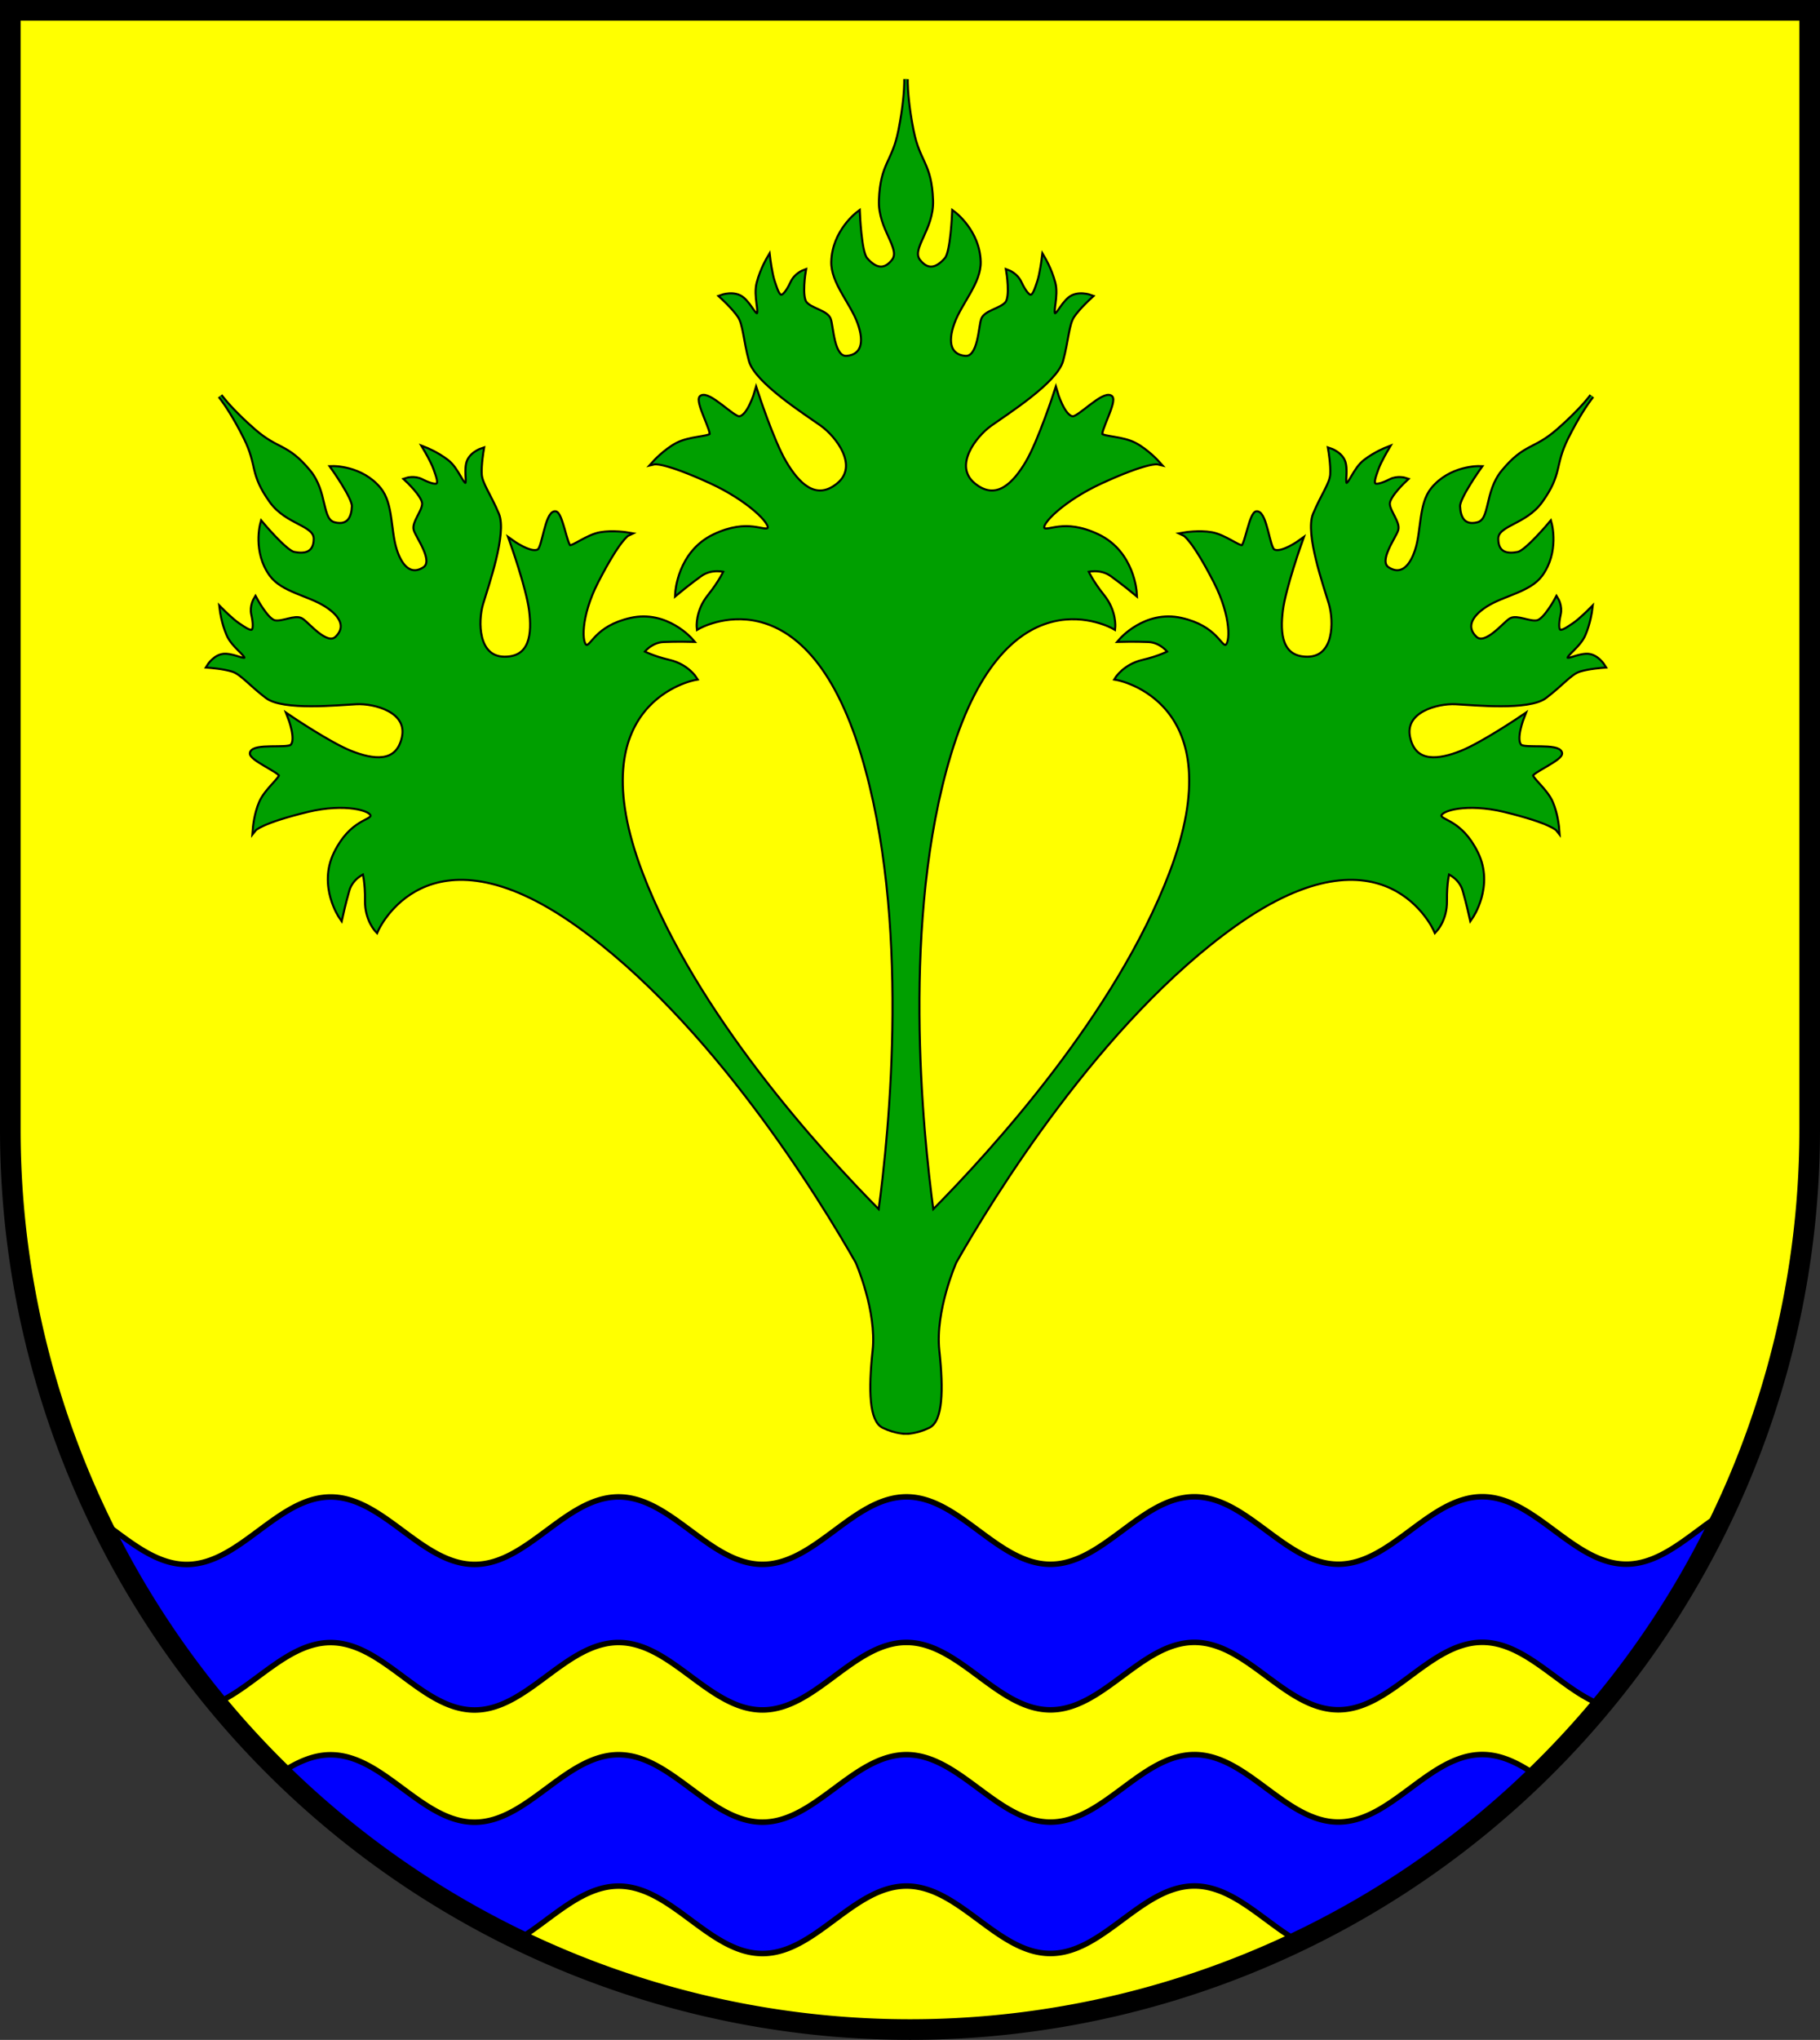 <?xml version="1.0" encoding="UTF-8" standalone="no"?>
<!-- Created with Inkscape (http://www.inkscape.org/) -->

<svg
   width="132.381mm"
   height="148.312mm"
   viewBox="0 0 132.381 148.312"
   version="1.1"
   id="svg2875"
   inkscape:version="1.2.2 (732a01da63, 2022-12-09)"
   sodipodi:docname="Wappen Müssen2.svg"
   xmlns:inkscape="http://www.inkscape.org/namespaces/inkscape"
   xmlns:sodipodi="http://sodipodi.sourceforge.net/DTD/sodipodi-0.dtd"
   xmlns="http://www.w3.org/2000/svg"
   xmlns:svg="http://www.w3.org/2000/svg">
  <rect x="0" y="0" width="132.381" height="148.312" fill="#333333" stroke="none"/>
  <sodipodi:namedview
     id="namedview2877"
     pagecolor="#ffffff"
     bordercolor="#666666"
     borderopacity="1.0"
     inkscape:showpageshadow="2"
     inkscape:pageopacity="0.0"
     inkscape:pagecheckerboard="0"
     inkscape:deskcolor="#d1d1d1"
     inkscape:document-units="mm"
     showgrid="false"
     inkscape:zoom="0.95492208"
     inkscape:cx="250.2822"
     inkscape:cy="281.17478"
     inkscape:current-layer="layer1" />
  <defs
     id="defs2872" />
  <g
     inkscape:label="Ebene 1"
     inkscape:groupmode="layer"
     id="layer1"
     transform="translate(-364.208,-500.967)">
    <g
       id="g2870"
       transform="translate(327.518,433.445)">
      <path
         id="path2106"
         style="fill:#ffff00;fill-opacity:1;stroke:none;stroke-width:1.5;stroke-linecap:round;stroke-dasharray:none"
         d="m 37.44,68.272 v 81.371 a 65.441,65.441 0 0 0 65.441,65.44 65.441,65.441 0 0 0 65.44,-65.44 65.441,65.441 0 0 0 0,-5.2e-4 V 68.272 Z" />
      <path
         id="path2762"
         style="fill:#0000ff;fill-opacity:1;stroke:#000000;stroke-width:0.4;stroke-dasharray:none"
         d="m 144.507,176.344 c -3.854,7.9e-4 -6.616,4.905 -10.47,4.906 -3.854,7.8e-4 -6.618,-4.903 -10.472,-4.902 -3.854,7.8e-4 -6.616,4.906 -10.47,4.907 -3.854,8.8e-4 -6.618,-4.903 -10.472,-4.902 -3.854,7.8e-4 -6.616,4.906 -10.47,4.907 -3.854,8.8e-4 -6.618,-4.903 -10.472,-4.903 -3.854,8.8e-4 -6.616,4.906 -10.47,4.907 -3.854,7.8e-4 -6.618,-4.903 -10.472,-4.902 -3.854,7.8e-4 -6.616,4.905 -10.47,4.906 -2.339,4.7e-4 -4.277,-1.8 -6.3,-3.219 a 65.441,65.441 0 0 0 8.507,13.282 c 2.799,-1.259 5.182,-4.385 8.262,-4.385 3.854,-8.3e-4 6.618,4.903 10.472,4.902 3.854,-8.5e-4 6.616,-4.906 10.47,-4.907 3.854,-8.2e-4 6.618,4.903 10.472,4.902 3.854,-8.3e-4 6.616,-4.906 10.47,-4.907 3.854,-8.4e-4 6.618,4.903 10.472,4.902 3.854,-8.3e-4 6.616,-4.906 10.47,-4.907 3.854,-8.2e-4 6.618,4.903 10.472,4.902 3.854,-8.3e-4 6.616,-4.905 10.47,-4.906 3.225,-7e-4 5.689,3.424 8.665,4.544 a 65.441,65.441 0 0 0 8.866,-13.96 c -2.307,1.451 -4.429,3.735 -7.059,3.735 -3.854,8.8e-4 -6.618,-4.903 -10.472,-4.902 z" />
      <path
         id="path2764"
         style="fill:#0000ff;fill-opacity:1;stroke:#000000;stroke-width:0.4;stroke-dasharray:none"
         d="m 144.507,195.087 c -3.854,7.9e-4 -6.616,4.906 -10.47,4.907 -3.854,7.8e-4 -6.618,-4.903 -10.472,-4.902 -3.854,7.8e-4 -6.616,4.906 -10.47,4.907 -3.854,8.8e-4 -6.618,-4.903 -10.472,-4.902 -3.854,7.8e-4 -6.616,4.905 -10.47,4.906 -3.854,8.8e-4 -6.618,-4.903 -10.472,-4.902 -3.854,8.8e-4 -6.616,4.906 -10.47,4.907 -3.854,7.8e-4 -6.618,-4.903 -10.472,-4.902 -1.298,2.7e-4 -2.472,0.562 -3.605,1.3 a 65.441,65.441 0 0 0 17.268,12.114 c 2.393,-1.44 4.565,-3.866 7.279,-3.867 3.854,-8.2e-4 6.618,4.903 10.472,4.903 3.854,-8.3e-4 6.616,-4.906 10.47,-4.907 3.854,-8.4e-4 6.618,4.903 10.472,4.902 3.854,-8.3e-4 6.616,-4.906 10.47,-4.907 2.803,-6e-4 5.031,2.588 7.519,4.002 a 65.441,65.441 0 0 0 17.341,-12.055 c -1.231,-0.839 -2.5,-1.504 -3.918,-1.504 z" />
      <path
         id="path2859"
         style="fill:none;fill-opacity:1;stroke:#000000;stroke-width:1.5;stroke-linecap:round;stroke-dasharray:none"
         d="m 37.44,68.272 v 81.371 a 65.441,65.441 0 0 0 65.441,65.44 65.441,65.441 0 0 0 65.44,-65.44 65.441,65.441 0 0 0 0,-5.2e-4 V 68.272 Z" />
      <g
         id="g2048"
         transform="translate(-165.301,130.205)">
        <path
           id="path2035"
           style="fill:none;fill-opacity:1;stroke:#000000;stroke-width:0.4;stroke-linecap:round;stroke-dasharray:none"
           d="m 267.891,-56.927 c 0,0 -0.004,0.087 -5.1e-4,0.253 -0.009,0.49 -0.071,1.683 -0.424,3.469 -0.473,2.392 -1.321,2.392 -1.418,5.089 -0.076,2.113 1.638,3.492 0.917,4.408 -0.726,0.922 -1.47,0.498 -2.016,-0.153 -0.423,-0.505 -0.539,-3.317 -0.539,-3.317 0,0 -1.77,1.318 -1.829,3.52 -0.04,1.503 1.367,2.949 1.907,4.444 0.541,1.494 0.216,2.419 -0.885,2.527 -1.101,0.108 -1.101,-2.291 -1.317,-2.802 -0.216,-0.511 -1.317,-0.669 -1.72,-1.141 -0.403,-0.472 -0.099,-2.301 -0.099,-2.301 0,0 -0.59,0.217 -0.855,0.797 -0.148,0.324 -0.511,1.003 -0.787,1.003 -0.275,0 -0.423,-0.541 -0.61,-1.091 -0.187,-0.551 -0.324,-1.671 -0.324,-1.671 0,0 -0.482,0.806 -0.737,1.78 -0.256,0.973 0.23,2.16 -0.04,2.31 -0.27,0.15 -0.501,-0.619 -1.101,-1.141 -0.6,-0.521 -1.534,-0.177 -1.534,-0.177 0,0 0.865,0.787 1.278,1.396 0.413,0.61 0.413,1.71 0.826,3.244 0.413,1.534 4.012,3.815 5.172,4.641 1.16,0.826 2.871,3.048 1.199,4.405 -1.671,1.357 -2.989,-0.098 -3.893,-1.632 -0.905,-1.534 -2.065,-5.093 -2.065,-5.093 0,0 -0.537,1.833 -1.239,1.868 -0.471,0.023 -2.214,-1.869 -2.753,-1.514 -0.375,0.247 0.916,2.529 0.708,2.753 -0.222,0.24 -1.593,0.216 -2.478,0.688 -0.885,0.472 -1.652,1.318 -1.652,1.318 0,0 0.725,-0.17 4.129,1.396 2.694,1.239 4.528,3.007 4.216,3.421 -0.309,0.409 -1.469,-0.699 -4.006,0.52 -2.537,1.219 -2.689,4.121 -2.689,4.121 0,0 0.843,-0.699 1.689,-1.308 0.846,-0.61 1.851,-0.304 1.851,-0.304 0,0 -0.317,0.772 -1.201,1.873 -0.885,1.101 -0.777,2.24 -0.777,2.24 0,0 7.802,-4.476 11.949,9.239 3.619,11.97 2.075,27.327 1.251,33.347 -4.507,-4.54 -13.452,-14.391 -17.379,-24.672 -4.83,-12.647 3.923,-14.193 3.923,-14.193 0,0 -0.576,-0.911 -1.867,-1.213 -1.29,-0.302 -1.969,-0.691 -1.969,-0.691 0,0 0.569,-0.816 1.547,-0.857 0.978,-0.041 2.006,-0.015 2.006,-0.015 0,0 -1.785,-2.072 -4.368,-1.494 -2.582,0.578 -2.804,2.083 -3.269,1.959 -0.47,-0.125 -0.521,-2.208 0.761,-4.709 1.621,-3.16 2.256,-3.459 2.256,-3.459 0,0 -1.056,-0.181 -1.983,-0.014 -0.928,0.167 -1.93,0.988 -2.232,0.939 -0.283,-0.045 -0.642,-2.502 -1.062,-2.466 -0.604,0.051 -0.805,2.482 -1.168,2.741 -0.54,0.385 -1.995,-0.666 -1.995,-0.666 0,0 1.192,3.331 1.405,5.004 0.213,1.673 0.076,3.528 -1.945,3.496 -2.021,-0.032 -2.033,-2.689 -1.65,-3.984 0.384,-1.295 1.736,-5.102 1.158,-6.487 -0.578,-1.385 -1.212,-2.205 -1.257,-2.901 -0.045,-0.696 0.143,-1.789 0.143,-1.789 0,0 -0.89,0.291 -1.035,1.03 -0.144,0.74 0.128,1.449 -0.159,1.495 -0.287,0.046 -0.61,-1.123 -1.361,-1.699 -0.75,-0.575 -1.572,-0.894 -1.572,-0.894 0,0 0.544,0.915 0.722,1.435 0.179,0.52 0.381,1.009 0.177,1.17 -0.204,0.161 -0.864,-0.132 -1.161,-0.286 -0.531,-0.277 -1.093,-0.092 -1.093,-0.092 0,0 1.279,1.184 1.253,1.771 -0.027,0.588 -0.752,1.35 -0.618,1.858 0.134,0.508 1.517,2.295 0.639,2.86 -0.878,0.564 -1.651,0.065 -2.111,-1.365 -0.46,-1.43 -0.251,-3.331 -1.147,-4.428 -1.313,-1.606 -3.384,-1.551 -3.384,-1.551 0,0 1.534,2.162 1.512,2.787 -0.029,0.805 -0.336,1.557 -1.406,1.295 -1.062,-0.26 -0.586,-2.292 -1.86,-3.821 -1.626,-1.953 -2.255,-1.456 -3.984,-2.961 -1.285,-1.119 -2.017,-1.967 -2.309,-2.33 l -0.009,-0.012 -0.142,-0.183 c 0,0 0.048,0.067 0.146,0.189 0.276,0.371 0.917,1.295 1.685,2.833 1.028,2.059 0.399,2.555 1.882,4.622 1.161,1.619 3.226,1.642 3.22,2.747 -0.006,1.112 -0.802,1.232 -1.582,1.067 -0.605,-0.129 -2.311,-2.155 -2.311,-2.155 0,0 -0.553,2.018 0.673,3.694 0.837,1.144 2.713,1.397 3.974,2.194 1.262,0.797 1.554,1.675 0.8,2.401 -0.754,0.726 -2.136,-1.062 -2.591,-1.316 -0.455,-0.254 -1.361,0.274 -1.932,0.158 -0.571,-0.115 -1.398,-1.656 -1.398,-1.656 0,0 -0.312,0.507 -0.175,1.095 0.077,0.328 0.199,1.046 -0.005,1.208 -0.204,0.161 -0.625,-0.155 -1.081,-0.456 -0.456,-0.301 -1.203,-1.055 -1.203,-1.055 0,0 0.108,0.883 0.479,1.758 0.371,0.875 1.415,1.475 1.302,1.745 -0.113,0.27 -0.728,-0.168 -1.473,-0.205 -0.745,-0.037 -1.239,0.766 -1.239,0.766 0,0 1.094,0.08 1.751,0.292 0.657,0.212 1.292,1.032 2.482,1.933 1.19,0.901 5.171,0.492 6.507,0.428 1.336,-0.064 3.884,0.589 3.427,2.579 -0.457,1.99 -2.271,1.677 -3.826,1.065 -1.554,-0.613 -4.465,-2.585 -4.465,-2.585 0,0 0.658,1.68 0.159,2.117 -0.336,0.294 -2.718,-0.096 -2.913,0.485 -0.135,0.404 2.136,1.348 2.111,1.637 -0.026,0.309 -1.056,1.094 -1.44,1.964 -0.384,0.87 -0.465,1.949 -0.465,1.949 0,0 0.44,-0.551 3.865,-1.379 2.71,-0.655 4.697,-0.102 4.704,0.39 0.007,0.486 -1.492,0.34 -2.669,2.734 -1.177,2.394 0.382,4.645 0.382,4.645 0,0 0.222,-1.015 0.498,-1.964 0.275,-0.949 1.196,-1.311 1.196,-1.311 0,0 0.21,0.76 0.189,2.099 -0.021,1.339 0.715,2.123 0.715,2.123 0,0 3.595,-8.215 14.571,-0.426 9.879,7.01 17.787,19.955 20.418,24.587 l -0.005,0.002 c 0,0 1.536,3.508 1.224,6.408 -0.315,2.93 -0.236,5.073 0.668,5.506 0.905,0.433 1.632,0.423 1.632,0.423 l -5.1e-4,-11.595 5.1e-4,0.001 v 11.594 c 0,0 0.727,0.01 1.632,-0.423 0.905,-0.433 0.983,-2.576 0.669,-5.506 -0.311,-2.9 1.224,-6.408 1.224,-6.408 l -0.005,-0.002 c 2.631,-4.632 10.539,-17.577 20.418,-24.587 10.976,-7.789 14.571,0.426 14.571,0.426 0,0 0.736,-0.785 0.715,-2.123 -0.021,-1.339 0.189,-2.099 0.189,-2.099 0,0 0.92,0.361 1.196,1.311 0.275,0.949 0.498,1.964 0.498,1.964 0,0 1.559,-2.251 0.382,-4.645 -1.177,-2.394 -2.676,-2.248 -2.669,-2.734 0.007,-0.492 1.993,-1.045 4.704,-0.39 3.425,0.828 3.865,1.379 3.865,1.379 0,0 -0.081,-1.079 -0.465,-1.949 -0.384,-0.87 -1.414,-1.655 -1.44,-1.964 -0.025,-0.289 2.247,-1.233 2.111,-1.637 -0.195,-0.581 -2.577,-0.191 -2.913,-0.485 -0.5,-0.437 0.159,-2.117 0.159,-2.117 0,0 -2.911,1.972 -4.465,2.585 -1.554,0.613 -3.369,0.925 -3.826,-1.065 -0.457,-1.99 2.092,-2.644 3.427,-2.579 1.336,0.064 5.317,0.473 6.507,-0.428 1.19,-0.901 1.824,-1.721 2.482,-1.933 0.657,-0.212 1.751,-0.292 1.751,-0.292 0,0 -0.494,-0.803 -1.239,-0.766 -0.745,0.037 -1.36,0.475 -1.473,0.205 -0.113,-0.27 0.93,-0.87 1.302,-1.745 0.371,-0.875 0.479,-1.758 0.479,-1.758 0,0 -0.747,0.754 -1.203,1.055 -0.456,0.301 -0.877,0.617 -1.081,0.456 -0.204,-0.161 -0.082,-0.879 -0.005,-1.208 0.138,-0.588 -0.175,-1.095 -0.175,-1.095 0,0 -0.828,1.541 -1.399,1.656 -0.571,0.115 -1.477,-0.412 -1.932,-0.158 -0.455,0.254 -1.837,2.042 -2.591,1.316 -0.754,-0.726 -0.462,-1.604 0.8,-2.401 1.262,-0.797 3.138,-1.05 3.974,-2.194 1.225,-1.675 0.673,-3.694 0.673,-3.694 0,0 -1.706,2.027 -2.311,2.155 -0.78,0.166 -1.576,0.046 -1.582,-1.067 -0.006,-1.105 2.059,-1.128 3.22,-2.747 1.482,-2.067 0.854,-2.563 1.882,-4.622 0.768,-1.537 1.409,-2.462 1.685,-2.833 0.098,-0.122 0.146,-0.189 0.146,-0.189 l -0.142,0.183 -0.009,0.012 c -0.292,0.363 -1.024,1.211 -2.308,2.33 -1.728,1.505 -2.358,1.008 -3.984,2.961 -1.274,1.53 -0.797,3.561 -1.86,3.821 -1.069,0.262 -1.377,-0.49 -1.406,-1.295 -0.022,-0.625 1.512,-2.787 1.512,-2.787 0,0 -2.071,-0.055 -3.384,1.551 -0.896,1.097 -0.687,2.997 -1.147,4.428 -0.46,1.43 -1.233,1.929 -2.111,1.365 -0.878,-0.564 0.504,-2.352 0.639,-2.86 0.134,-0.508 -0.591,-1.27 -0.618,-1.858 -0.027,-0.588 1.253,-1.771 1.253,-1.771 0,0 -0.562,-0.184 -1.093,0.092 -0.297,0.155 -0.957,0.448 -1.161,0.286 -0.204,-0.161 -0.002,-0.651 0.177,-1.17 0.179,-0.52 0.722,-1.435 0.722,-1.435 0,0 -0.822,0.319 -1.572,0.894 -0.75,0.575 -1.074,1.745 -1.361,1.699 -0.286,-0.046 -0.015,-0.755 -0.159,-1.495 -0.144,-0.74 -1.035,-1.03 -1.035,-1.03 0,0 0.188,1.093 0.143,1.789 -0.045,0.696 -0.679,1.517 -1.257,2.901 -0.578,1.385 0.774,5.192 1.158,6.487 0.384,1.295 0.371,3.952 -1.65,3.984 -2.02,0.032 -2.158,-1.824 -1.945,-3.496 0.213,-1.673 1.405,-5.004 1.405,-5.004 0,0 -1.455,1.051 -1.995,0.666 -0.363,-0.259 -0.563,-2.69 -1.168,-2.741 -0.42,-0.036 -0.779,2.421 -1.062,2.466 -0.303,0.049 -1.305,-0.772 -2.232,-0.939 -0.928,-0.167 -1.983,0.014 -1.983,0.014 0,0 0.635,0.299 2.256,3.459 1.283,2.501 1.231,4.583 0.761,4.709 -0.465,0.124 -0.687,-1.381 -3.269,-1.959 -2.582,-0.578 -4.368,1.494 -4.368,1.494 0,0 1.028,-0.026 2.006,0.015 0.978,0.041 1.547,0.857 1.547,0.857 0,0 -0.679,0.389 -1.969,0.691 -1.29,0.302 -1.867,1.213 -1.867,1.213 0,0 8.753,1.546 3.923,14.193 -3.927,10.281 -12.872,20.132 -17.379,24.672 -0.824,-6.02 -2.368,-21.378 1.251,-33.347 4.147,-13.715 11.95,-9.239 11.95,-9.239 0,0 0.108,-1.138 -0.777,-2.24 -0.885,-1.101 -1.201,-1.873 -1.201,-1.873 0,0 1.005,-0.305 1.851,0.304 0.846,0.61 1.689,1.308 1.689,1.308 0,0 -0.153,-2.902 -2.69,-4.121 -2.537,-1.219 -3.697,-0.111 -4.006,-0.52 -0.313,-0.414 1.522,-2.183 4.216,-3.421 3.404,-1.565 4.129,-1.396 4.129,-1.396 0,0 -0.767,-0.846 -1.652,-1.318 -0.885,-0.472 -2.256,-0.448 -2.477,-0.688 -0.208,-0.224 1.083,-2.506 0.708,-2.753 -0.539,-0.355 -2.282,1.537 -2.753,1.514 -0.701,-0.035 -1.239,-1.868 -1.239,-1.868 0,0 -1.16,3.559 -2.064,5.093 -0.905,1.534 -2.222,2.989 -3.893,1.632 -1.671,-1.357 0.039,-3.579 1.199,-4.404 1.16,-0.826 4.758,-3.107 5.171,-4.641 0.413,-1.534 0.413,-2.635 0.826,-3.244 0.413,-0.61 1.278,-1.396 1.278,-1.396 0,0 -0.934,-0.344 -1.534,0.177 -0.6,0.521 -0.832,1.291 -1.101,1.141 -0.27,-0.15 0.216,-1.337 -0.039,-2.31 -0.256,-0.973 -0.737,-1.78 -0.737,-1.78 0,0 -0.138,1.121 -0.325,1.671 -0.187,0.551 -0.334,1.091 -0.61,1.091 -0.275,0 -0.638,-0.679 -0.787,-1.003 -0.265,-0.58 -0.855,-0.797 -0.855,-0.797 0,0 0.305,1.829 -0.098,2.301 -0.403,0.472 -1.505,0.629 -1.721,1.141 -0.216,0.511 -0.216,2.911 -1.317,2.802 -1.101,-0.108 -1.425,-1.033 -0.885,-2.527 0.541,-1.494 1.948,-2.94 1.907,-4.444 -0.059,-2.202 -1.829,-3.52 -1.829,-3.52 0,0 -0.116,2.812 -0.539,3.317 -0.546,0.651 -1.29,1.075 -2.016,0.153 -0.721,-0.916 0.994,-2.295 0.918,-4.408 -0.097,-2.697 -0.946,-2.698 -1.419,-5.089 -0.351,-1.778 -0.414,-2.966 -0.424,-3.461 v -0.016 z"
           sodipodi:nodetypes="ccscsscssssscssscssscssssscsssscssscscscscscscccssscsscscscssccssscssscssssscssssccccsscscssssscscscssscsscsscsssscscscscscsccsscccccsccscscscscscsssscsscsscssscscccssssscssssccccsssscssssscssccscsccsscscsccccssscccscscscscscssscsssscssssscssscssscssssscssscccc" />
        <path
           id="path984"
           style="fill:#009f00;fill-opacity:1;stroke:#009f00;stroke-width:0.1;stroke-linecap:round;stroke-dasharray:none"
           d="m 267.891,-56.927 c 0,0 -0.004,0.087 -5.1e-4,0.253 -0.009,0.49 -0.071,1.683 -0.424,3.469 -0.473,2.392 -1.321,2.392 -1.418,5.089 -0.076,2.113 1.638,3.492 0.917,4.408 -0.726,0.922 -1.47,0.498 -2.016,-0.153 -0.423,-0.505 -0.539,-3.317 -0.539,-3.317 0,0 -1.77,1.318 -1.829,3.52 -0.04,1.503 1.367,2.949 1.907,4.444 0.541,1.494 0.216,2.419 -0.885,2.527 -1.101,0.108 -1.101,-2.291 -1.317,-2.802 -0.216,-0.511 -1.317,-0.669 -1.72,-1.141 -0.403,-0.472 -0.099,-2.301 -0.099,-2.301 0,0 -0.59,0.217 -0.855,0.797 -0.148,0.324 -0.511,1.003 -0.787,1.003 -0.275,0 -0.423,-0.541 -0.61,-1.091 -0.187,-0.551 -0.324,-1.671 -0.324,-1.671 0,0 -0.482,0.806 -0.737,1.78 -0.256,0.973 0.23,2.16 -0.04,2.31 -0.27,0.15 -0.501,-0.619 -1.101,-1.141 -0.6,-0.521 -1.534,-0.177 -1.534,-0.177 0,0 0.865,0.787 1.278,1.396 0.413,0.61 0.413,1.71 0.826,3.244 0.413,1.534 4.012,3.815 5.172,4.641 1.16,0.826 2.871,3.048 1.199,4.405 -1.671,1.357 -2.989,-0.098 -3.893,-1.632 -0.905,-1.534 -2.065,-5.093 -2.065,-5.093 0,0 -0.537,1.833 -1.239,1.868 -0.471,0.023 -2.214,-1.869 -2.753,-1.514 -0.375,0.247 0.916,2.529 0.708,2.753 -0.222,0.24 -1.593,0.216 -2.478,0.688 -0.885,0.472 -1.652,1.318 -1.652,1.318 0,0 0.725,-0.17 4.129,1.396 2.694,1.239 4.528,3.007 4.216,3.421 -0.309,0.409 -1.469,-0.699 -4.006,0.52 -2.537,1.219 -2.689,4.121 -2.689,4.121 0,0 0.843,-0.699 1.689,-1.308 0.846,-0.61 1.851,-0.304 1.851,-0.304 0,0 -0.317,0.772 -1.201,1.873 -0.885,1.101 -0.777,2.24 -0.777,2.24 0,0 7.802,-4.476 11.949,9.239 3.619,11.97 2.075,27.327 1.251,33.347 -4.507,-4.54 -13.452,-14.391 -17.379,-24.672 -4.83,-12.647 3.923,-14.193 3.923,-14.193 0,0 -0.576,-0.911 -1.867,-1.213 -1.29,-0.302 -1.969,-0.691 -1.969,-0.691 0,0 0.569,-0.816 1.547,-0.857 0.978,-0.041 2.006,-0.015 2.006,-0.015 0,0 -1.785,-2.072 -4.368,-1.494 -2.582,0.578 -2.804,2.083 -3.269,1.959 -0.47,-0.125 -0.521,-2.208 0.761,-4.709 1.621,-3.16 2.256,-3.459 2.256,-3.459 0,0 -1.056,-0.181 -1.983,-0.014 -0.928,0.167 -1.93,0.988 -2.232,0.939 -0.283,-0.045 -0.642,-2.502 -1.062,-2.466 -0.604,0.051 -0.805,2.482 -1.168,2.741 -0.54,0.385 -1.995,-0.666 -1.995,-0.666 0,0 1.192,3.331 1.405,5.004 0.213,1.673 0.076,3.528 -1.945,3.496 -2.021,-0.032 -2.033,-2.689 -1.65,-3.984 0.384,-1.295 1.736,-5.102 1.158,-6.487 -0.578,-1.385 -1.212,-2.205 -1.257,-2.901 -0.045,-0.696 0.143,-1.789 0.143,-1.789 0,0 -0.89,0.291 -1.035,1.03 -0.144,0.74 0.128,1.449 -0.159,1.495 -0.287,0.046 -0.61,-1.123 -1.361,-1.699 -0.75,-0.575 -1.572,-0.894 -1.572,-0.894 0,0 0.544,0.915 0.722,1.435 0.179,0.52 0.381,1.009 0.177,1.17 -0.204,0.161 -0.864,-0.132 -1.161,-0.286 -0.531,-0.277 -1.093,-0.092 -1.093,-0.092 0,0 1.279,1.184 1.253,1.771 -0.027,0.588 -0.752,1.35 -0.618,1.858 0.134,0.508 1.517,2.295 0.639,2.86 -0.878,0.564 -1.651,0.065 -2.111,-1.365 -0.46,-1.43 -0.251,-3.331 -1.147,-4.428 -1.313,-1.606 -3.384,-1.551 -3.384,-1.551 0,0 1.534,2.162 1.512,2.787 -0.029,0.805 -0.336,1.557 -1.406,1.295 -1.062,-0.26 -0.586,-2.292 -1.86,-3.821 -1.626,-1.953 -2.255,-1.456 -3.984,-2.961 -1.285,-1.119 -2.017,-1.967 -2.309,-2.33 l -0.009,-0.012 -0.142,-0.183 c 0,0 0.048,0.067 0.146,0.189 0.276,0.371 0.917,1.295 1.685,2.833 1.028,2.059 0.399,2.555 1.882,4.622 1.161,1.619 3.226,1.642 3.22,2.747 -0.006,1.112 -0.802,1.232 -1.582,1.067 -0.605,-0.129 -2.311,-2.155 -2.311,-2.155 0,0 -0.553,2.018 0.673,3.694 0.837,1.144 2.713,1.397 3.974,2.194 1.262,0.797 1.554,1.675 0.8,2.401 -0.754,0.726 -2.136,-1.062 -2.591,-1.316 -0.455,-0.254 -1.361,0.274 -1.932,0.158 -0.571,-0.115 -1.398,-1.656 -1.398,-1.656 0,0 -0.312,0.507 -0.175,1.095 0.077,0.328 0.199,1.046 -0.005,1.208 -0.204,0.161 -0.625,-0.155 -1.081,-0.456 -0.456,-0.301 -1.203,-1.055 -1.203,-1.055 0,0 0.108,0.883 0.479,1.758 0.371,0.875 1.415,1.475 1.302,1.745 -0.113,0.27 -0.728,-0.168 -1.473,-0.205 -0.745,-0.037 -1.239,0.766 -1.239,0.766 0,0 1.094,0.08 1.751,0.292 0.657,0.212 1.292,1.032 2.482,1.933 1.19,0.901 5.171,0.492 6.507,0.428 1.336,-0.064 3.884,0.589 3.427,2.579 -0.457,1.99 -2.271,1.677 -3.826,1.065 -1.554,-0.613 -4.465,-2.585 -4.465,-2.585 0,0 0.658,1.68 0.159,2.117 -0.336,0.294 -2.718,-0.096 -2.913,0.485 -0.135,0.404 2.136,1.348 2.111,1.637 -0.026,0.309 -1.056,1.094 -1.44,1.964 -0.384,0.87 -0.465,1.949 -0.465,1.949 0,0 0.44,-0.551 3.865,-1.379 2.71,-0.655 4.697,-0.102 4.704,0.39 0.007,0.486 -1.492,0.34 -2.669,2.734 -1.177,2.394 0.382,4.645 0.382,4.645 0,0 0.222,-1.015 0.498,-1.964 0.275,-0.949 1.196,-1.311 1.196,-1.311 0,0 0.21,0.76 0.189,2.099 -0.021,1.339 0.715,2.123 0.715,2.123 0,0 3.595,-8.215 14.571,-0.426 9.879,7.01 17.787,19.955 20.418,24.587 l -0.005,0.002 c 0,0 1.536,3.508 1.224,6.408 -0.315,2.93 -0.236,5.073 0.668,5.506 0.905,0.433 1.632,0.423 1.632,0.423 l -5.1e-4,-11.595 5.1e-4,0.001 v 11.594 c 0,0 0.727,0.01 1.632,-0.423 0.905,-0.433 0.983,-2.576 0.669,-5.506 -0.311,-2.9 1.224,-6.408 1.224,-6.408 l -0.005,-0.002 c 2.631,-4.632 10.539,-17.577 20.418,-24.587 10.976,-7.789 14.571,0.426 14.571,0.426 0,0 0.736,-0.785 0.715,-2.123 -0.021,-1.339 0.189,-2.099 0.189,-2.099 0,0 0.92,0.361 1.196,1.311 0.275,0.949 0.498,1.964 0.498,1.964 0,0 1.559,-2.251 0.382,-4.645 -1.177,-2.394 -2.676,-2.248 -2.669,-2.734 0.007,-0.492 1.993,-1.045 4.704,-0.39 3.425,0.828 3.865,1.379 3.865,1.379 0,0 -0.081,-1.079 -0.465,-1.949 -0.384,-0.87 -1.414,-1.655 -1.44,-1.964 -0.025,-0.289 2.247,-1.233 2.111,-1.637 -0.195,-0.581 -2.577,-0.191 -2.913,-0.485 -0.5,-0.437 0.159,-2.117 0.159,-2.117 0,0 -2.911,1.972 -4.465,2.585 -1.554,0.613 -3.369,0.925 -3.826,-1.065 -0.457,-1.99 2.092,-2.644 3.427,-2.579 1.336,0.064 5.317,0.473 6.507,-0.428 1.19,-0.901 1.824,-1.721 2.482,-1.933 0.657,-0.212 1.751,-0.292 1.751,-0.292 0,0 -0.494,-0.803 -1.239,-0.766 -0.745,0.037 -1.36,0.475 -1.473,0.205 -0.113,-0.27 0.93,-0.87 1.302,-1.745 0.371,-0.875 0.479,-1.758 0.479,-1.758 0,0 -0.747,0.754 -1.203,1.055 -0.456,0.301 -0.877,0.617 -1.081,0.456 -0.204,-0.161 -0.082,-0.879 -0.005,-1.208 0.138,-0.588 -0.175,-1.095 -0.175,-1.095 0,0 -0.828,1.541 -1.399,1.656 -0.571,0.115 -1.477,-0.412 -1.932,-0.158 -0.455,0.254 -1.837,2.042 -2.591,1.316 -0.754,-0.726 -0.462,-1.604 0.8,-2.401 1.262,-0.797 3.138,-1.05 3.974,-2.194 1.225,-1.675 0.673,-3.694 0.673,-3.694 0,0 -1.706,2.027 -2.311,2.155 -0.78,0.166 -1.576,0.046 -1.582,-1.067 -0.006,-1.105 2.059,-1.128 3.22,-2.747 1.482,-2.067 0.854,-2.563 1.882,-4.622 0.768,-1.537 1.409,-2.462 1.685,-2.833 0.098,-0.122 0.146,-0.189 0.146,-0.189 l -0.142,0.183 -0.009,0.012 c -0.292,0.363 -1.024,1.211 -2.308,2.33 -1.728,1.505 -2.358,1.008 -3.984,2.961 -1.274,1.53 -0.797,3.561 -1.86,3.821 -1.069,0.262 -1.377,-0.49 -1.406,-1.295 -0.022,-0.625 1.512,-2.787 1.512,-2.787 0,0 -2.071,-0.055 -3.384,1.551 -0.896,1.097 -0.687,2.997 -1.147,4.428 -0.46,1.43 -1.233,1.929 -2.111,1.365 -0.878,-0.564 0.504,-2.352 0.639,-2.86 0.134,-0.508 -0.591,-1.27 -0.618,-1.858 -0.027,-0.588 1.253,-1.771 1.253,-1.771 0,0 -0.562,-0.184 -1.093,0.092 -0.297,0.155 -0.957,0.448 -1.161,0.286 -0.204,-0.161 -0.002,-0.651 0.177,-1.17 0.179,-0.52 0.722,-1.435 0.722,-1.435 0,0 -0.822,0.319 -1.572,0.894 -0.75,0.575 -1.074,1.745 -1.361,1.699 -0.286,-0.046 -0.015,-0.755 -0.159,-1.495 -0.144,-0.74 -1.035,-1.03 -1.035,-1.03 0,0 0.188,1.093 0.143,1.789 -0.045,0.696 -0.679,1.517 -1.257,2.901 -0.578,1.385 0.774,5.192 1.158,6.487 0.384,1.295 0.371,3.952 -1.65,3.984 -2.02,0.032 -2.158,-1.824 -1.945,-3.496 0.213,-1.673 1.405,-5.004 1.405,-5.004 0,0 -1.455,1.051 -1.995,0.666 -0.363,-0.259 -0.563,-2.69 -1.168,-2.741 -0.42,-0.036 -0.779,2.421 -1.062,2.466 -0.303,0.049 -1.305,-0.772 -2.232,-0.939 -0.928,-0.167 -1.983,0.014 -1.983,0.014 0,0 0.635,0.299 2.256,3.459 1.283,2.501 1.231,4.583 0.761,4.709 -0.465,0.124 -0.687,-1.381 -3.269,-1.959 -2.582,-0.578 -4.368,1.494 -4.368,1.494 0,0 1.028,-0.026 2.006,0.015 0.978,0.041 1.547,0.857 1.547,0.857 0,0 -0.679,0.389 -1.969,0.691 -1.29,0.302 -1.867,1.213 -1.867,1.213 0,0 8.753,1.546 3.923,14.193 -3.927,10.281 -12.872,20.132 -17.379,24.672 -0.824,-6.02 -2.368,-21.378 1.251,-33.347 4.147,-13.715 11.95,-9.239 11.95,-9.239 0,0 0.108,-1.138 -0.777,-2.24 -0.885,-1.101 -1.201,-1.873 -1.201,-1.873 0,0 1.005,-0.305 1.851,0.304 0.846,0.61 1.689,1.308 1.689,1.308 0,0 -0.153,-2.902 -2.69,-4.121 -2.537,-1.219 -3.697,-0.111 -4.006,-0.52 -0.313,-0.414 1.522,-2.183 4.216,-3.421 3.404,-1.565 4.129,-1.396 4.129,-1.396 0,0 -0.767,-0.846 -1.652,-1.318 -0.885,-0.472 -2.256,-0.448 -2.477,-0.688 -0.208,-0.224 1.083,-2.506 0.708,-2.753 -0.539,-0.355 -2.282,1.537 -2.753,1.514 -0.701,-0.035 -1.239,-1.868 -1.239,-1.868 0,0 -1.16,3.559 -2.064,5.093 -0.905,1.534 -2.222,2.989 -3.893,1.632 -1.671,-1.357 0.039,-3.579 1.199,-4.404 1.16,-0.826 4.758,-3.107 5.171,-4.641 0.413,-1.534 0.413,-2.635 0.826,-3.244 0.413,-0.61 1.278,-1.396 1.278,-1.396 0,0 -0.934,-0.344 -1.534,0.177 -0.6,0.521 -0.832,1.291 -1.101,1.141 -0.27,-0.15 0.216,-1.337 -0.039,-2.31 -0.256,-0.973 -0.737,-1.78 -0.737,-1.78 0,0 -0.138,1.121 -0.325,1.671 -0.187,0.551 -0.334,1.091 -0.61,1.091 -0.275,0 -0.638,-0.679 -0.787,-1.003 -0.265,-0.58 -0.855,-0.797 -0.855,-0.797 0,0 0.305,1.829 -0.098,2.301 -0.403,0.472 -1.505,0.629 -1.721,1.141 -0.216,0.511 -0.216,2.911 -1.317,2.802 -1.101,-0.108 -1.425,-1.033 -0.885,-2.527 0.541,-1.494 1.948,-2.94 1.907,-4.444 -0.059,-2.202 -1.829,-3.52 -1.829,-3.52 0,0 -0.116,2.812 -0.539,3.317 -0.546,0.651 -1.29,1.075 -2.016,0.153 -0.721,-0.916 0.994,-2.295 0.918,-4.408 -0.097,-2.697 -0.946,-2.698 -1.419,-5.089 -0.351,-1.778 -0.414,-2.966 -0.424,-3.461 v -0.016 z"
           sodipodi:nodetypes="ccscsscssssscssscssscssssscsssscssscscscscscscccssscsscscscssccssscssscssssscssssccccsscscssssscscscssscsscsscsssscscscscscsccsscccccsccscscscscscsssscsscsscssscscccssssscssssccccsssscssssscssccscsccsscscsccccssscccscscscscscssscsssscssssscssscssscssssscssscccc" />
      </g>
    </g>
  </g>
</svg>
